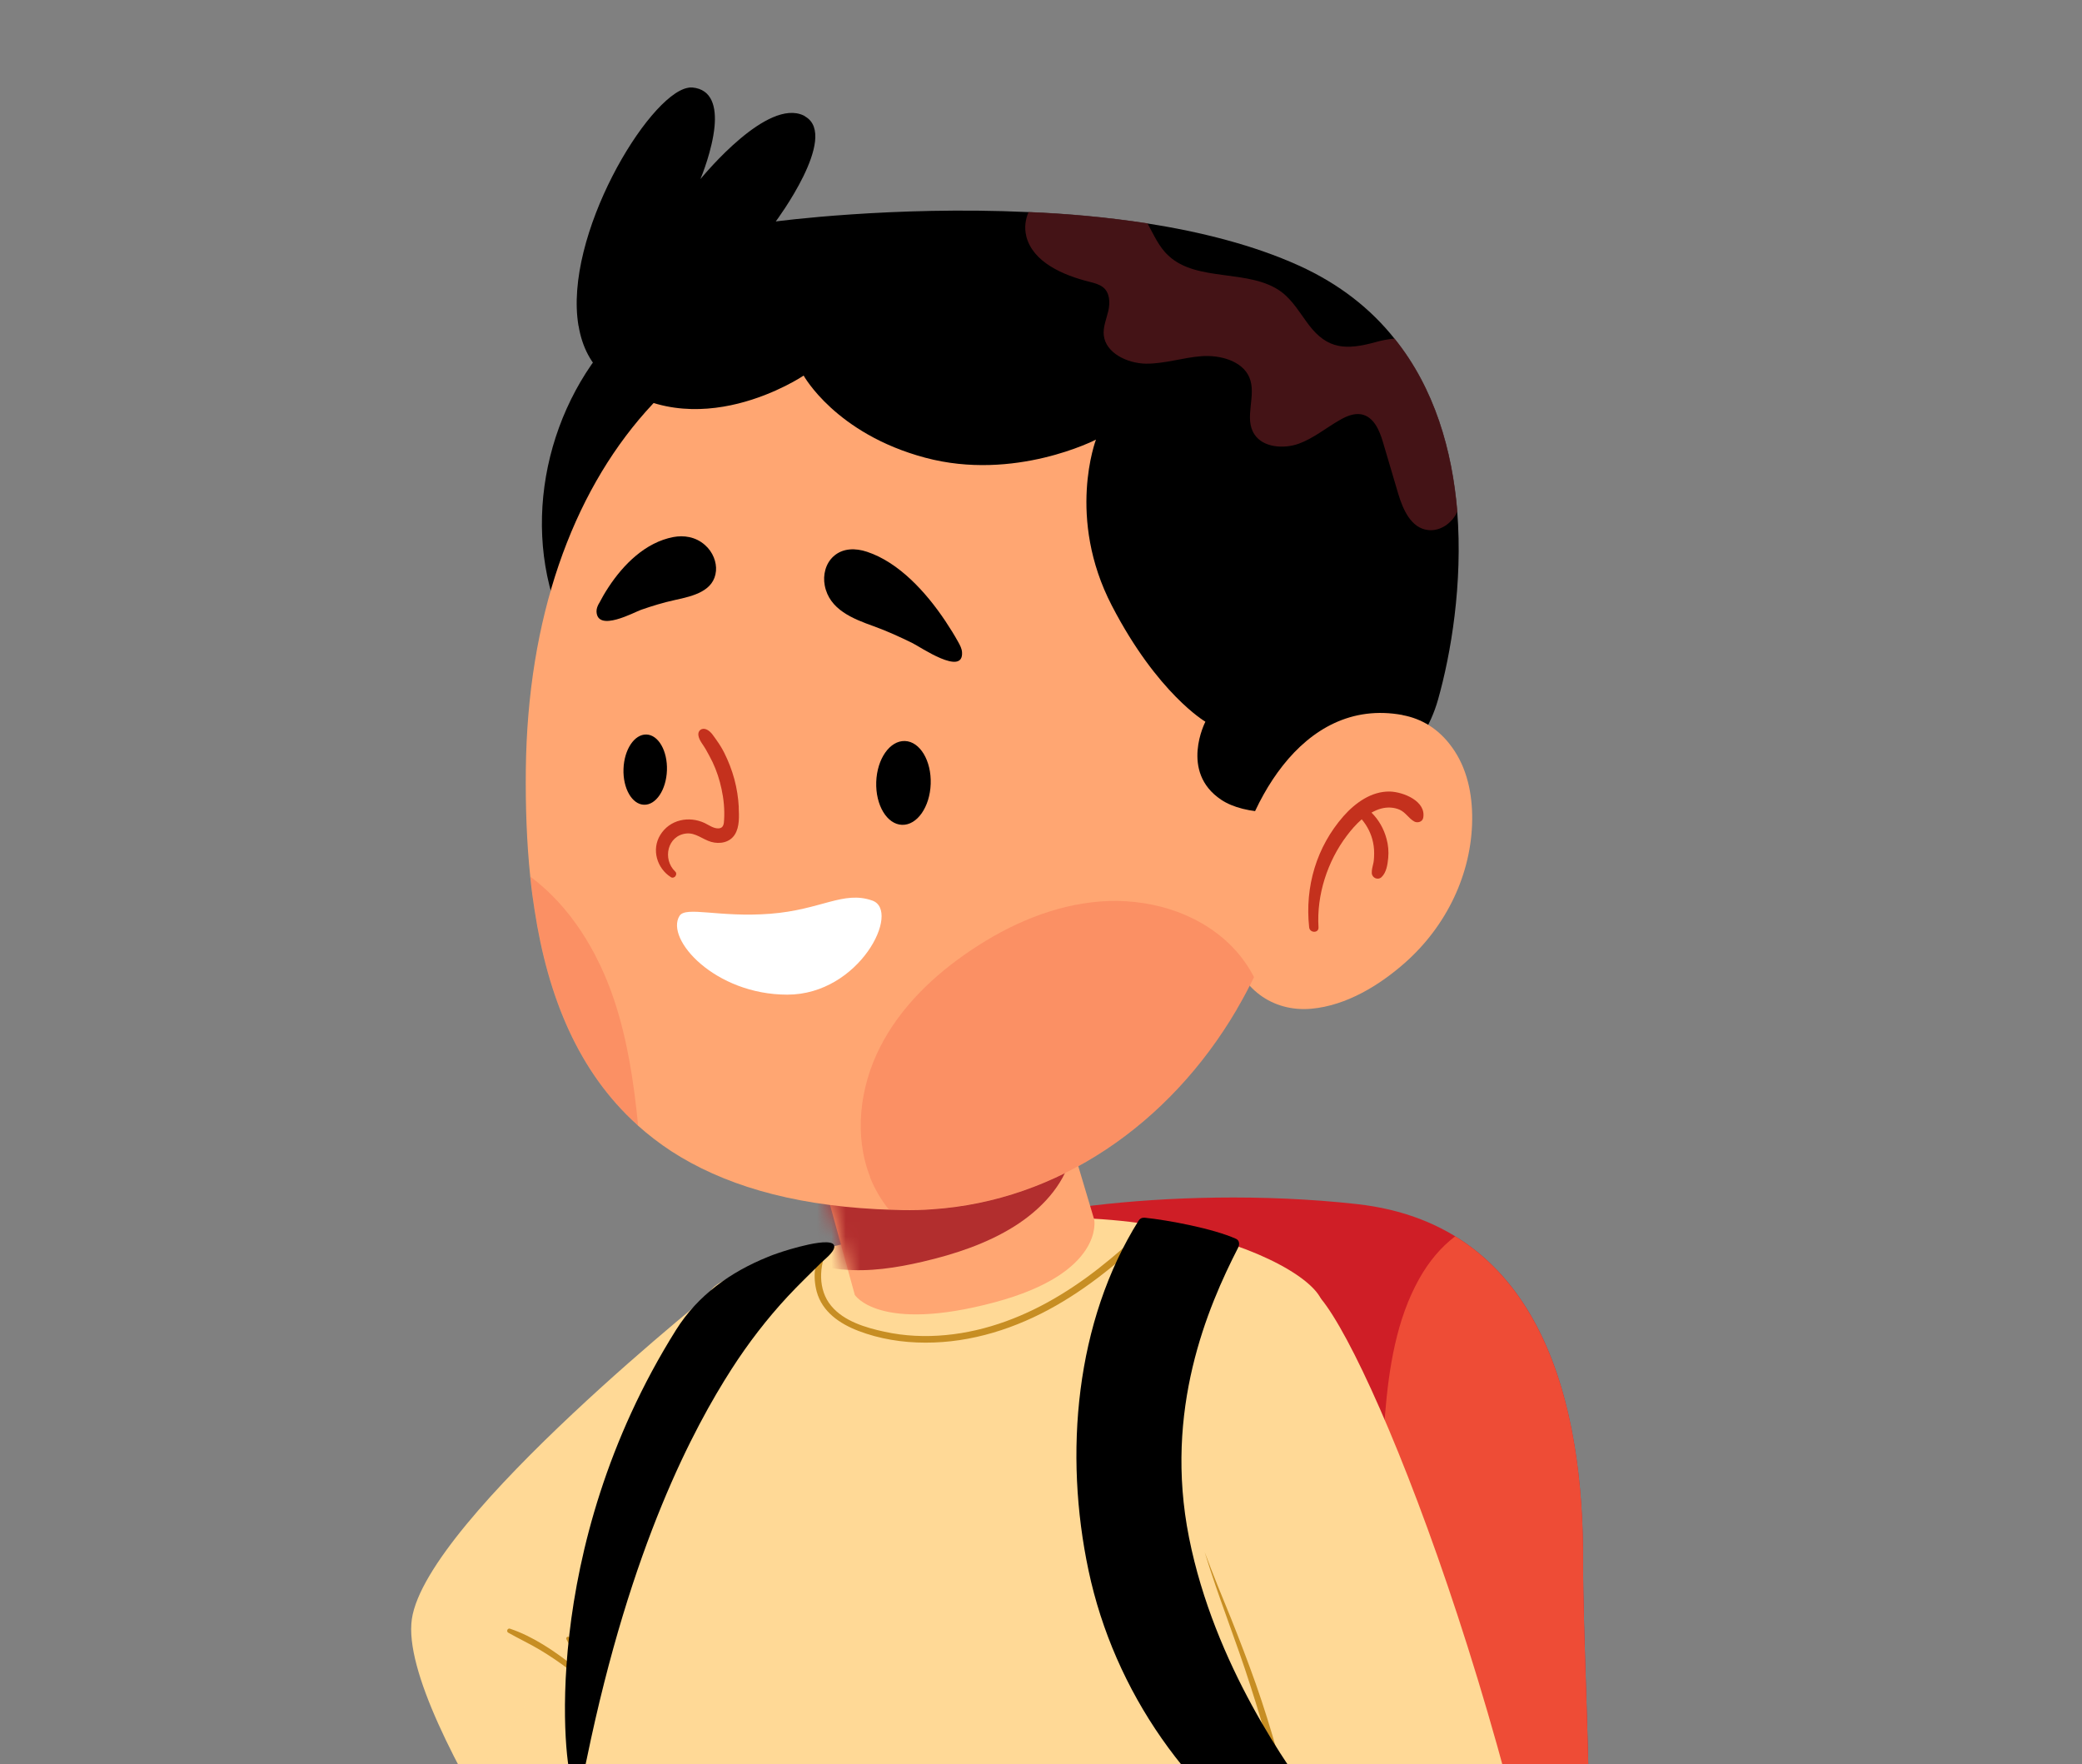 <svg width="144" height="122" viewBox="0 0 144 122" fill="none" xmlns="http://www.w3.org/2000/svg">
<rect x="0" y="0" width="144" height="122" fill="#808080" stroke="none"/>
<g clip-path="url(#clip0_1679_64)">
<g clip-path="url(#clip1_1679_64)">
<path d="M66.261 85.846C67.392 84.123 80.812 81.834 93.829 83.271C106.847 84.709 109.504 97.508 109.49 107.856C109.477 118.203 111.472 142.57 107.297 146.289C103.121 150.008 67.549 151.241 63.216 146.664C58.884 142.086 57.93 98.537 66.261 85.846Z" fill="#CF1E26"/>
<path d="M100.636 85.512C99.662 86.248 98.817 87.256 98.15 88.455C96.576 91.268 96.051 94.633 95.786 97.944C95.173 105.56 94.9 113.251 94.812 120.88C94.764 124.811 94.832 128.741 95.016 132.658C95.125 135.022 95.275 137.365 95.643 139.681C95.997 141.936 96.555 144.109 97.632 145.989C98.252 147.072 99.049 147.883 99.968 148.455C103.606 147.897 106.317 147.161 107.298 146.289C111.474 142.57 109.471 118.21 109.491 107.856C109.505 99.647 107.829 89.906 100.643 85.505L100.636 85.512Z" fill="#EE4C36"/>
<path d="M49.983 88.782C49.983 88.782 29.5 105.002 28.485 111.977C27.477 118.953 42.96 139.586 42.96 139.586L49.983 88.782Z" fill="#FFD996"/>
<g style="mix-blend-mode:multiply" opacity="0.5">
<path d="M48.431 90.043C48.424 90.111 48.417 90.179 48.41 90.247C47.559 97.263 44.507 103.769 41.067 109.865C39.371 112.876 37.688 115.935 35.761 118.81C34.848 120.172 33.88 121.493 32.818 122.74C32.661 122.924 32.504 123.108 32.348 123.285C36.646 131.18 42.954 139.586 42.954 139.586L49.977 88.782C49.977 88.782 49.391 89.245 48.424 90.043H48.431Z" fill="#FFD996"/>
</g>
<path d="M43.262 118.932C42.84 118.36 42.376 117.821 41.9 117.304C41.757 117.004 41.579 116.718 41.409 116.439C41.191 116.084 40.973 115.723 40.755 115.369C40.319 114.661 39.904 113.911 39.4 113.251C39.304 113.121 39.107 113.23 39.182 113.38C39.549 114.129 40.033 114.831 40.476 115.533C40.667 115.832 40.857 116.139 41.048 116.439C40.605 116.016 40.149 115.608 39.665 115.219C38.357 114.191 36.859 113.169 35.272 112.638C35.101 112.583 34.999 112.835 35.156 112.917C35.878 113.326 36.62 113.673 37.329 114.095C38.071 114.538 38.78 115.022 39.461 115.546C40.789 116.582 41.995 117.787 43.044 119.102C43.146 119.232 43.378 119.054 43.276 118.918L43.262 118.932Z" fill="#C78E23"/>
<path d="M95.1 145.322C89.112 146.173 83.036 146.739 76.933 146.957C65.87 147.352 54.535 147.257 43.833 145.233C41.571 144.804 39.337 144.28 37.164 143.626C40.495 117.754 44.862 94.041 49.289 89.096C49.93 88.374 52.879 87.331 56.783 86.398C56.932 86.357 57.096 86.323 57.253 86.282C62.334 85.097 68.894 84.116 74.119 84.225C76.006 84.266 77.784 84.423 79.426 84.675C79.63 84.702 79.835 84.736 80.032 84.777C86.34 85.833 90.577 88.197 91.36 89.825C92.396 91.97 93.002 133.108 94.603 142.611C94.712 143.251 94.882 144.164 95.1 145.322Z" fill="#FFD996"/>
<path d="M80.031 84.777C79.078 85.819 77.967 86.752 76.877 87.631C75.672 88.612 74.398 89.518 73.049 90.288C70.297 91.862 67.184 92.87 63.996 92.856C62.422 92.856 60.828 92.604 59.357 92.039C58.069 91.541 56.87 90.724 56.489 89.334C56.203 88.265 56.36 87.291 56.782 86.398C56.932 86.357 57.095 86.323 57.252 86.282C56.646 87.556 56.55 89.191 57.497 90.322C58.376 91.378 59.875 91.821 61.169 92.1C62.559 92.406 64.003 92.468 65.42 92.332C68.253 92.066 70.951 91.017 73.369 89.539C74.582 88.803 75.726 87.958 76.816 87.052C77.715 86.303 78.621 85.519 79.425 84.675C79.629 84.702 79.834 84.736 80.031 84.777Z" fill="#C78E23"/>
<path d="M57.03 81.957L59.121 89.552C59.121 89.552 60.77 92.209 68.781 90.07C76.41 88.033 75.681 84.347 75.681 84.347L73.883 78.326L57.023 81.957H57.03Z" fill="#FFA672"/>
<mask id="mask0_1679_64" style="mask-type:luminance" maskUnits="userSpaceOnUse" x="57" y="78" width="19" height="13">
<path d="M57.022 81.957L59.114 89.552C59.114 89.552 60.762 92.209 68.773 90.07C76.403 88.033 75.674 84.347 75.674 84.347L73.875 78.326L57.016 81.957H57.022Z" fill="white"/>
</mask>
<g mask="url(#mask0_1679_64)">
<path d="M58.265 87.794C60.098 87.971 61.998 87.685 63.824 87.256C66.051 86.738 68.258 86.003 70.138 84.824C72.019 83.646 73.538 81.977 74.035 80.103C74.205 79.47 74.239 78.761 73.796 78.257C73.395 77.801 72.679 77.61 71.985 77.522C70.69 77.358 69.348 77.46 68.034 77.638C64.042 78.176 60.179 79.395 56.406 80.744C55.486 81.071 54.505 81.459 54.014 82.188C53.401 83.101 53.238 85.015 53.851 85.921C54.641 87.086 56.746 87.651 58.272 87.801L58.265 87.794Z" fill="#B22E2E"/>
</g>
<path d="M91.371 89.824C95.322 94.633 106.412 122.57 110.009 152.59C110.295 154.967 99.518 156.187 95.111 156.085C95.111 156.085 92.829 143.189 89.675 127.767C86.528 112.345 82.182 108.087 82.195 100.996C82.209 93.911 86.705 84.157 91.371 89.824Z" fill="#FFD996"/>
<path d="M93.096 145.185C92.36 142.004 91.686 138.809 91.018 135.615C90.337 132.427 89.751 129.204 89.042 126.03C88.354 122.849 87.489 119.702 86.488 116.602C85.507 113.496 84.267 110.465 83.32 107.338C83.886 108.871 84.506 110.376 85.126 111.888C85.732 113.407 86.318 114.933 86.863 116.473C87.946 119.559 88.811 122.726 89.546 125.914C89.894 127.515 90.194 129.123 90.5 130.724C90.807 132.331 91.127 133.932 91.406 135.54C91.999 138.755 92.578 141.963 93.102 145.192L93.096 145.185Z" fill="#C78E23"/>
<path d="M79.132 84.218C78.982 84.204 78.839 84.279 78.757 84.409C74.37 91.404 73.573 100.539 75.29 108.625C77.054 116.956 82.279 124.456 89.431 128.898C90.283 129.429 91.461 129.232 91.945 128.339C92.517 127.283 91.836 125.934 91.107 124.947C89.138 122.276 83.996 115.165 82.238 106.336C80.481 97.508 83.525 90.403 85.63 86.295C85.753 86.057 85.726 85.784 85.487 85.675C83.907 84.967 80.801 84.381 79.132 84.211V84.218Z" fill="black"/>
<path d="M53.106 86.929C50.524 87.971 48.263 89.579 46.757 91.977C37.166 107.263 39.066 122.508 39.557 123.121C40.17 123.884 40.517 121.95 40.586 121.629C43.644 106.786 48.024 98.7 50.592 94.695C51.743 92.903 53.045 91.207 54.496 89.647C55.231 88.857 56.015 88.108 56.778 87.345C57.016 87.106 57.704 86.602 57.704 86.214C57.704 85.396 54.278 86.5 53.876 86.643C53.61 86.731 53.351 86.827 53.099 86.929H53.106Z" fill="black"/>
<path d="M44.688 21.221C38.789 25.737 36.084 34.055 38.189 41.2C38.544 42.399 39.034 43.585 39.865 44.518C40.696 45.451 41.909 46.098 43.148 45.996C45.383 45.819 46.738 43.496 47.692 41.459C49.32 37.965 50.928 34.416 51.786 30.649C52.426 27.863 53.251 23.108 51.711 20.465C50.26 17.965 46.357 19.94 44.688 21.221Z" fill="black"/>
<path d="M36.368 53.237C36.341 55.798 36.429 58.278 36.675 60.628C36.675 60.669 36.675 60.71 36.688 60.751C36.756 61.48 36.858 62.195 36.968 62.903C37.894 68.98 40.019 74.129 44.059 77.781C44.079 77.801 44.106 77.822 44.127 77.849C44.835 78.482 45.605 79.075 46.436 79.62C49.931 81.881 54.549 83.305 60.632 83.625C60.905 83.639 61.184 83.653 61.464 83.659C61.77 83.673 62.083 83.68 62.404 83.687C63.112 83.7 63.793 83.687 64.495 83.632C73.126 83.053 80.857 77.794 85.537 69.817C85.571 69.742 85.612 69.674 85.653 69.606C86.034 68.952 86.389 68.278 86.722 67.59C88.446 64.075 89.618 60.083 90.081 55.751C92.015 37.849 80.939 21.289 64.958 20.274C48.711 19.238 36.6 32.188 36.368 53.244V53.237Z" fill="#FFA672"/>
<path d="M40.018 22.542C40.257 23.973 40.87 25.219 41.973 26.118C48.029 31.091 55.584 25.975 55.584 25.975C55.584 25.975 57.791 29.994 63.976 31.65C70.175 33.319 75.802 30.403 75.802 30.403C75.802 30.403 73.737 35.798 76.905 41.895C80.059 47.978 83.37 49.913 83.37 49.913C83.37 49.913 81.571 53.373 84.46 55.308C87.702 57.481 97.389 55.73 99.46 48.387C100.352 45.233 101.183 40.369 100.788 35.355C100.434 31.166 99.235 26.875 96.442 23.414C94.828 21.384 92.661 19.647 89.834 18.366C86.708 16.95 83.07 16.037 79.351 15.451C76.605 15.028 73.819 14.776 71.129 14.668C61.735 14.232 53.656 15.315 53.656 15.315C53.656 15.315 58.043 9.443 55.706 8.067C55.665 8.026 55.624 8.012 55.577 7.985C53.07 6.793 48.772 12.004 48.444 12.385C48.547 12.147 49.262 10.369 49.419 8.768C49.548 7.419 49.262 6.173 47.879 6.05C47.777 6.037 47.668 6.05 47.552 6.078C44.807 6.622 38.962 16.323 40.011 22.535L40.018 22.542Z" fill="black"/>
<g style="mix-blend-mode:screen" opacity="0.7">
<path d="M70.983 16.343C71.433 18.121 73.504 19.034 75.384 19.497C75.711 19.579 76.038 19.668 76.29 19.865C76.76 20.233 76.787 20.928 76.658 21.493C76.528 22.065 76.276 22.617 76.344 23.203C76.487 24.409 77.945 25.124 79.246 25.151C80.547 25.165 81.808 24.729 83.109 24.633C84.41 24.538 85.922 24.967 86.406 26.091C86.944 27.338 85.997 28.911 86.773 30.056C87.366 30.941 88.756 31.064 89.818 30.689C90.867 30.308 91.726 29.579 92.693 29.034C93.129 28.782 93.64 28.571 94.137 28.652C95.016 28.809 95.411 29.763 95.65 30.573C96.004 31.766 96.358 32.971 96.712 34.163C97.039 35.24 97.591 36.52 98.763 36.657C99.512 36.752 100.248 36.289 100.629 35.689C100.697 35.58 100.758 35.478 100.799 35.355C100.445 31.166 99.246 26.875 96.453 23.414C96.004 23.455 95.547 23.544 95.125 23.666C93.129 24.211 91.828 24.184 90.527 22.474C89.934 21.691 89.437 20.805 88.633 20.192C86.44 18.564 82.802 19.545 80.82 17.685C80.152 17.079 79.798 16.227 79.362 15.444C76.617 15.022 73.831 14.77 71.14 14.661C70.915 15.192 70.84 15.757 70.983 16.33V16.343Z" fill="#611B20"/>
</g>
<path d="M97 49.456C98.301 49.695 99.5 50.383 100.44 51.698C101.483 53.142 101.837 54.94 101.823 56.67C101.789 60.431 100.045 64.041 97.184 66.575C95.413 68.142 93.124 69.545 90.699 69.763C87.974 70.008 85.767 68.312 85.161 65.703C84.854 64.382 84.936 62.999 85.127 61.657C85.965 55.969 89.95 48.149 97.007 49.45L97 49.456Z" fill="#FFA672"/>
<path d="M96.131 54.742C94.851 54.715 93.727 55.533 92.916 56.452C91.05 58.584 90.246 61.323 90.546 64.129C90.586 64.538 91.22 64.552 91.193 64.129C91.056 61.902 91.806 59.579 93.148 57.801C93.447 57.406 93.788 57.004 94.183 56.663C94.571 57.127 94.844 57.665 94.966 58.257C95.035 58.591 95.055 58.898 95.035 59.266C95.035 59.354 95.021 59.443 95.014 59.538C95.021 59.477 95.001 59.627 95.001 59.627C94.994 59.674 94.98 59.715 94.973 59.756C94.926 59.967 94.871 60.151 94.878 60.376C94.892 60.71 95.293 60.9 95.552 60.662C95.9 60.328 95.968 59.79 96.016 59.327C96.056 58.891 96.016 58.434 95.9 58.019C95.716 57.324 95.362 56.697 94.858 56.2C95.069 56.084 95.293 55.982 95.525 55.921C95.948 55.805 96.411 55.825 96.813 56.003C97.228 56.193 97.433 56.602 97.814 56.813C98.032 56.936 98.379 56.847 98.434 56.568C98.659 55.403 97.051 54.77 96.138 54.742H96.131Z" fill="#C4311D"/>
<path d="M60.333 62.283C58.324 61.575 56.805 62.924 53.269 63.196C49.734 63.469 47.424 62.644 46.995 63.346C46.001 64.96 49.454 68.789 54.454 68.789C59.454 68.789 62.336 62.992 60.333 62.283Z" fill="white"/>
<g opacity="0.2">
<path d="M60.173 81.418C60.494 82.222 60.937 82.978 61.475 83.646C61.781 83.66 62.094 83.666 62.415 83.673C63.123 83.687 63.804 83.673 64.506 83.619C73.137 83.04 80.868 77.781 85.548 69.804C85.582 69.729 85.623 69.661 85.664 69.593C86.046 68.939 86.4 68.264 86.734 67.576C86.284 66.711 85.705 65.928 85.003 65.26C82.68 63.033 79.308 62.1 76.1 62.345C72.892 62.59 69.833 63.918 67.169 65.71C64.594 67.433 62.272 69.654 60.868 72.42C59.465 75.172 59.05 78.537 60.187 81.412L60.173 81.418Z" fill="#EC372F"/>
<path d="M36.684 60.628C36.684 60.669 36.684 60.71 36.697 60.751C36.765 61.479 36.867 62.195 36.977 62.903C37.903 68.979 40.028 74.129 44.068 77.781C44.088 77.801 44.115 77.821 44.136 77.849C43.843 74.885 43.407 71.943 42.467 69.129C41.357 65.832 39.463 62.699 36.69 60.635L36.684 60.628Z" fill="#EC372F"/>
</g>
<path d="M60.604 54.081C60.55 55.682 61.347 57.011 62.389 57.045C63.431 57.079 64.317 55.812 64.371 54.211C64.426 52.61 63.629 51.282 62.587 51.248C61.544 51.214 60.659 52.481 60.604 54.081Z" fill="black"/>
<path d="M43.124 53.176C43.076 54.518 43.709 55.628 44.541 55.655C45.372 55.683 46.08 54.62 46.128 53.278C46.175 51.936 45.542 50.826 44.711 50.798C43.88 50.771 43.171 51.834 43.124 53.176Z" fill="black"/>
<path d="M65.394 42.965C64.045 40.942 62.165 38.891 59.971 38.163C59.181 37.897 58.289 37.89 57.642 38.483C57.097 38.98 56.906 39.77 57.042 40.485C57.362 42.168 58.997 42.795 60.435 43.312C61.361 43.646 62.24 44.048 63.126 44.484C63.63 44.729 66.661 46.814 66.538 45.097C66.518 44.852 66.402 44.627 66.279 44.409C66.021 43.939 65.721 43.456 65.394 42.965Z" fill="black"/>
<path d="M41.422 41.739C41.333 41.909 41.251 42.086 41.258 42.297C41.319 43.748 43.895 42.325 44.337 42.175C45.1 41.909 45.877 41.671 46.694 41.493C47.961 41.221 49.399 40.874 49.521 39.477C49.569 38.885 49.317 38.183 48.758 37.692C48.097 37.107 47.28 37.011 46.578 37.141C44.637 37.508 43.118 39.041 42.089 40.608C41.837 40.989 41.619 41.371 41.428 41.739H41.422Z" fill="black"/>
<path d="M51.098 55.832C51.064 55.178 50.962 54.524 50.792 53.891C50.622 53.257 50.383 52.644 50.09 52.058C49.94 51.765 49.777 51.493 49.586 51.227C49.382 50.955 49.184 50.58 48.857 50.444C48.544 50.308 48.244 50.526 48.306 50.873C48.36 51.214 48.646 51.52 48.816 51.827C48.973 52.113 49.136 52.399 49.28 52.699C49.566 53.298 49.77 53.932 49.906 54.572C50.056 55.26 50.124 55.975 50.083 56.677C50.07 56.963 50.049 57.276 49.702 57.29C49.361 57.31 49.034 57.065 48.741 56.922C47.651 56.411 46.316 56.677 45.662 57.753C45.049 58.761 45.438 60.049 46.398 60.662C46.636 60.812 46.902 60.464 46.698 60.274C45.806 59.422 46.153 57.787 47.468 57.644C48.108 57.576 48.598 58.053 49.184 58.223C49.784 58.394 50.478 58.271 50.826 57.712C51.16 57.181 51.119 56.438 51.092 55.832H51.098Z" fill="#C4311D"/>
</g>
</g>
<defs>
<clipPath id="clip0_1679_64">
<rect width="144" height="122" fill="white"/>
</clipPath>
<clipPath id="clip1_1679_64">
<rect width="95.457" height="217.95" fill="white" transform="translate(24 6.05)"/>
</clipPath>
</defs>
</svg>
